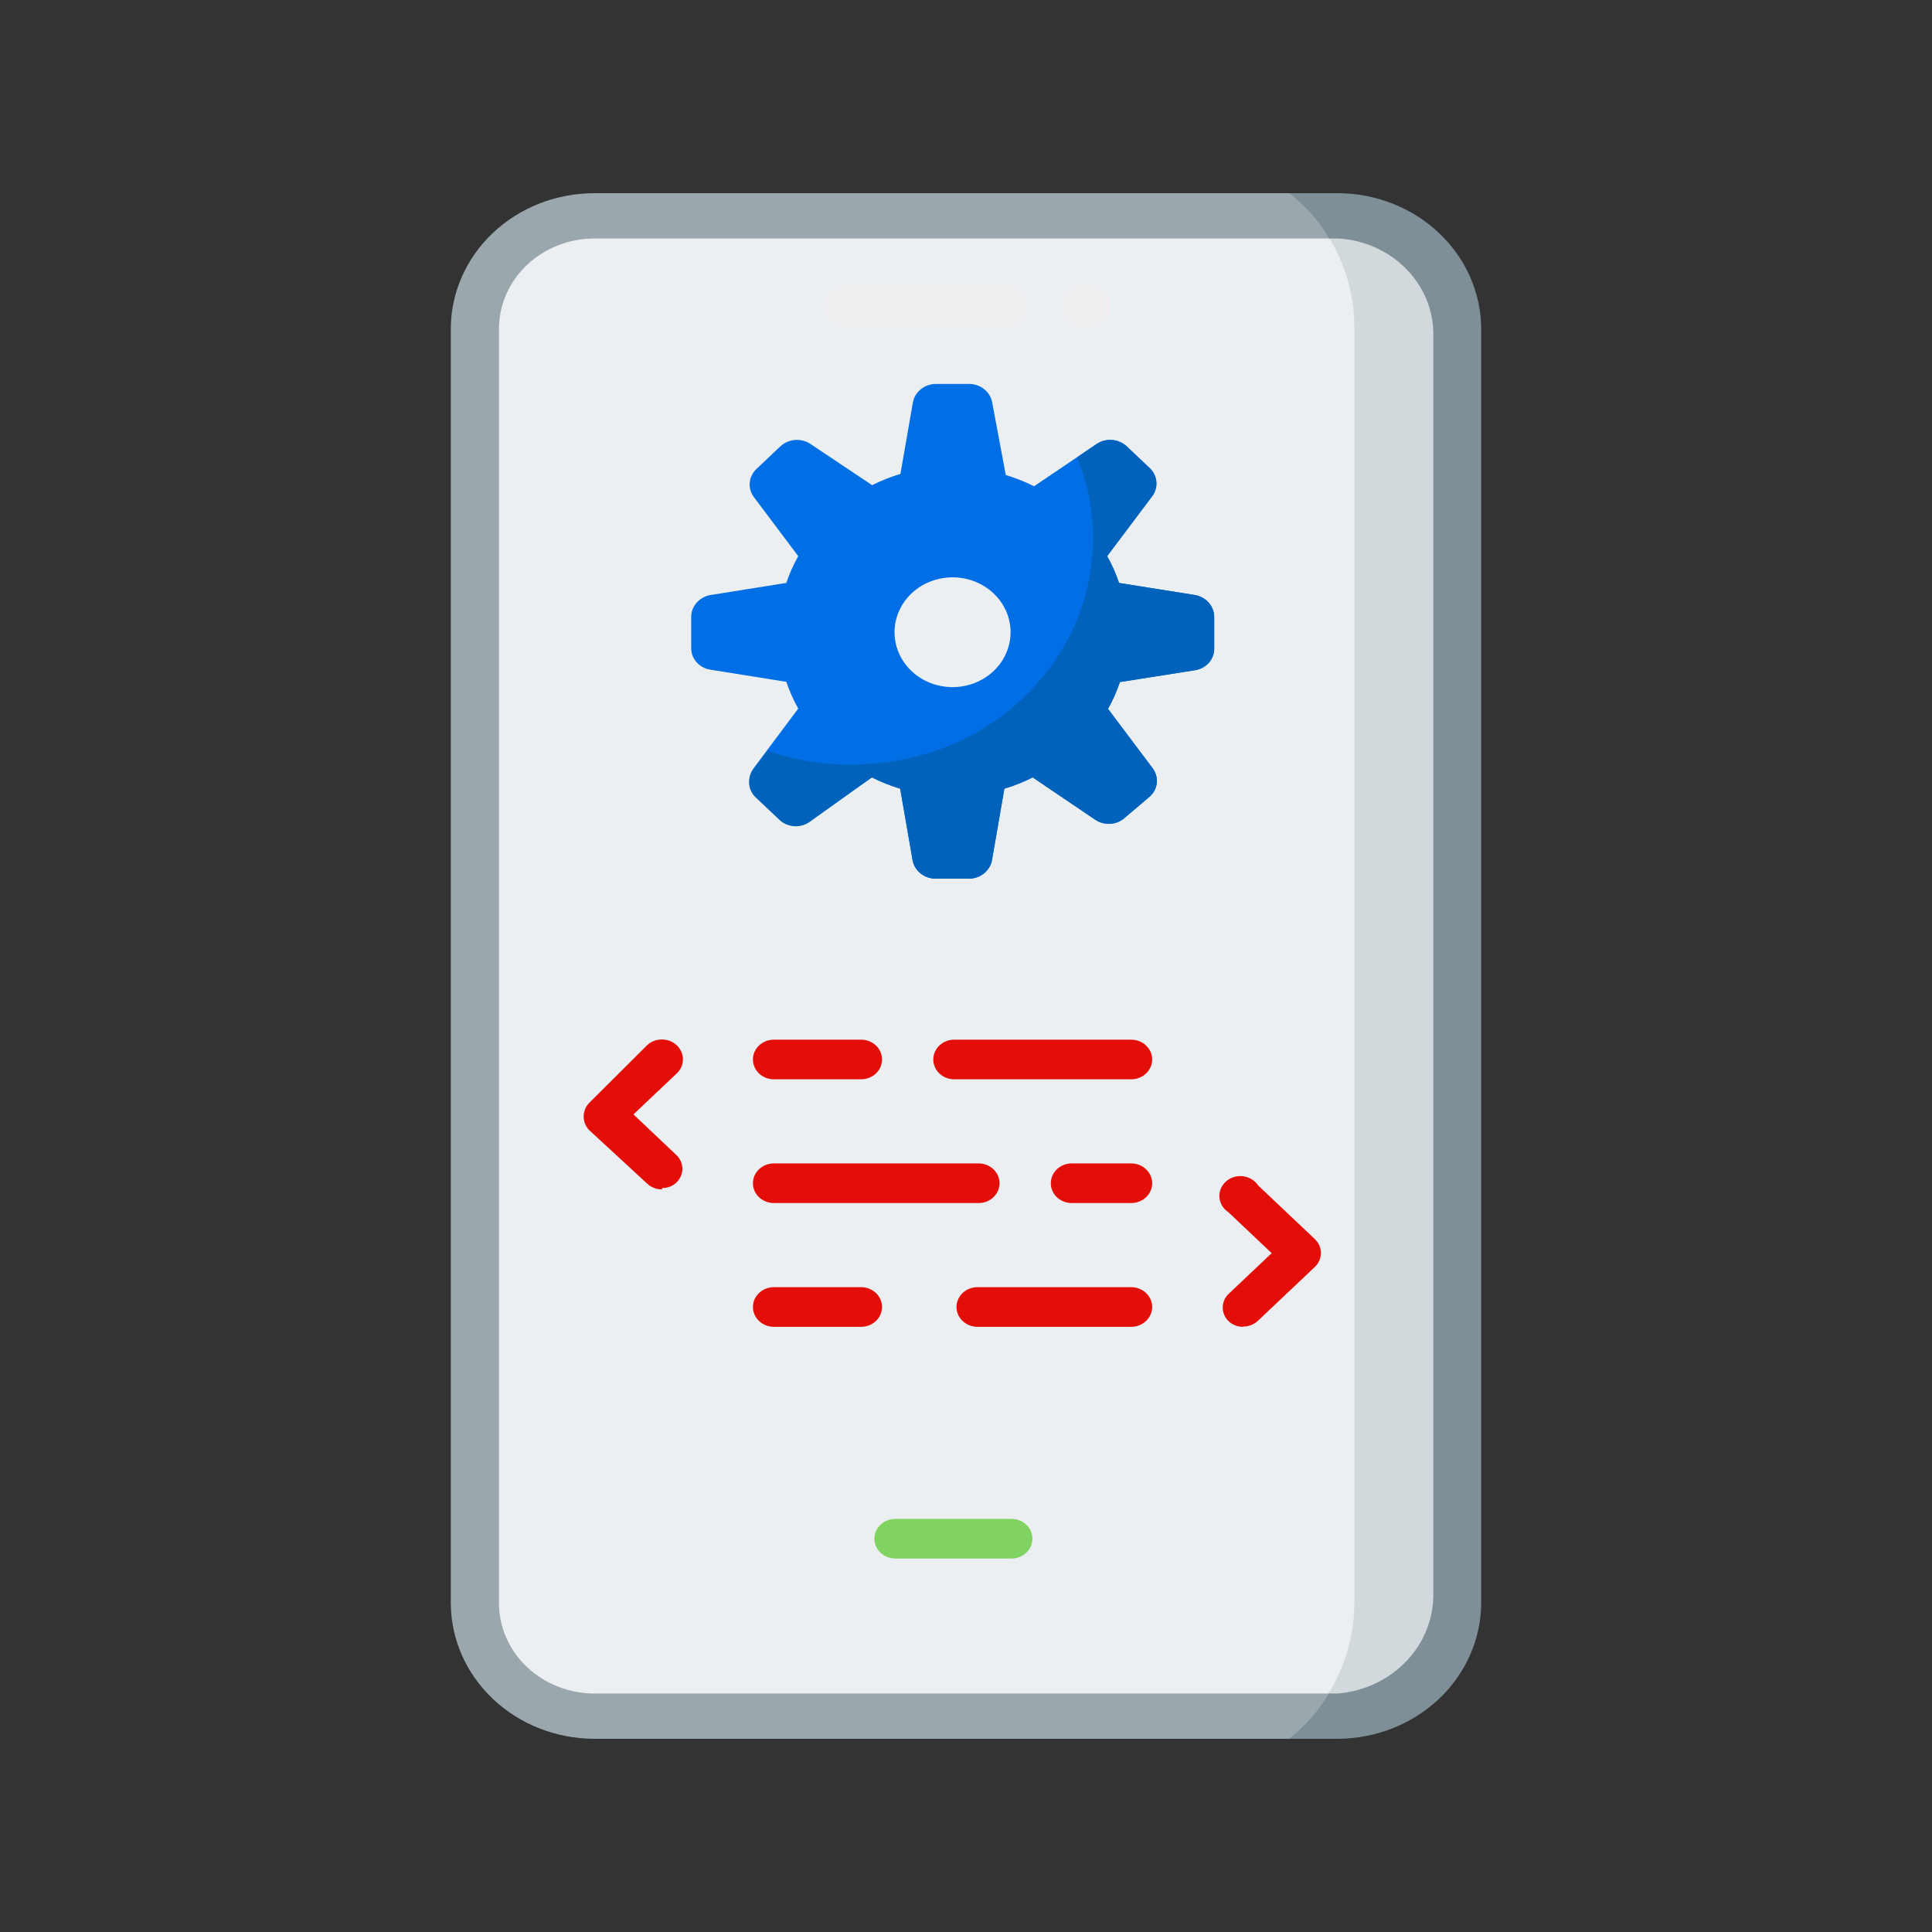 <svg width="60" height="60" viewBox="0 0 60 60" fill="none" xmlns="http://www.w3.org/2000/svg">
<rect x="0" y="0" width="60" height="60" fill="#333333" stroke="none"/>
<path d="M14.616 10.218C14.611 9.752 14.704 9.29 14.89 8.858C15.076 8.427 15.351 8.035 15.699 7.705C16.047 7.375 16.461 7.114 16.917 6.937C17.372 6.76 17.86 6.67 18.353 6.674H41.445C42.432 6.674 43.378 7.045 44.075 7.704C44.773 8.364 45.165 9.259 45.165 10.193V49.774C45.156 50.702 44.76 51.588 44.063 52.241C43.366 52.894 42.426 53.26 41.445 53.26H18.353C17.866 53.263 17.382 53.175 16.931 53.002C16.479 52.829 16.068 52.573 15.721 52.249C15.374 51.925 15.098 51.54 14.908 51.115C14.719 50.691 14.619 50.235 14.616 49.774V10.218Z" fill="#ECEFF1"/>
<path d="M41.445 6.674H40.777C40.964 6.896 41.132 7.133 41.278 7.381C41.795 8.237 42.065 9.207 42.061 10.193V49.774C42.062 51.04 41.61 52.269 40.777 53.26H41.445C41.934 53.26 42.417 53.169 42.869 52.992C43.32 52.815 43.73 52.556 44.075 52.229C44.421 51.902 44.695 51.514 44.882 51.087C45.069 50.66 45.165 50.203 45.165 49.741V10.218C45.168 9.753 45.075 9.293 44.889 8.863C44.704 8.434 44.431 8.043 44.085 7.713C43.739 7.384 43.328 7.122 42.875 6.944C42.422 6.766 41.936 6.674 41.445 6.674Z" fill="#D2D9DC"/>
<path d="M41.55 53.809L40.038 54H18.458C17.275 53.998 16.141 53.552 15.305 52.759C14.469 51.967 14 50.893 14 49.774V10.218C14 9.099 14.47 8.026 15.306 7.235C16.142 6.444 17.276 6 18.458 6H40.038L41.55 6.183C42.115 6.167 42.677 6.26 43.201 6.457C43.726 6.654 44.203 6.951 44.601 7.329C45 7.707 45.313 8.159 45.52 8.655C45.727 9.152 45.825 9.684 45.807 10.218V49.774C45.825 50.308 45.727 50.84 45.52 51.336C45.313 51.833 45 52.284 44.601 52.662C44.203 53.041 43.726 53.337 43.201 53.534C42.677 53.731 42.115 53.825 41.55 53.809ZM18.458 7.406C17.672 7.408 16.918 7.705 16.362 8.232C15.807 8.759 15.495 9.473 15.495 10.218V49.774C15.494 50.144 15.57 50.511 15.719 50.853C15.867 51.195 16.086 51.506 16.362 51.768C16.639 52.03 16.966 52.237 17.328 52.379C17.689 52.521 18.076 52.594 18.467 52.594H41.331L41.603 52.777C43.239 52.777 44.769 51.047 44.769 49.499V10.401C44.737 9.597 44.399 8.832 43.817 8.247C43.235 7.661 42.449 7.294 41.603 7.215L41.331 7.406H18.458Z" fill="#9AA7AD"/>
<path d="M41.55 6H40.038C40.544 6.388 40.965 6.865 41.278 7.406H41.55C42.356 7.451 43.113 7.786 43.664 8.344C44.215 8.901 44.52 9.637 44.514 10.401V49.499C44.521 50.275 44.219 51.024 43.668 51.597C43.117 52.171 42.358 52.527 41.542 52.594H41.269C40.953 53.133 40.532 53.61 40.029 54H41.542C42.724 53.996 43.857 53.549 44.692 52.757C45.527 51.965 45.998 50.893 46 49.774V10.218C45.998 9.101 45.528 8.031 44.695 7.241C43.861 6.45 42.731 6.004 41.55 6Z" fill="#7F8F97"/>
<path d="M31.218 10.218H26.259C26.075 10.199 25.906 10.117 25.783 9.987C25.66 9.857 25.592 9.689 25.592 9.515C25.592 9.34 25.66 9.172 25.783 9.043C25.906 8.913 26.075 8.831 26.259 8.812H31.218C31.401 8.831 31.571 8.913 31.694 9.043C31.817 9.172 31.885 9.34 31.885 9.515C31.885 9.689 31.817 9.857 31.694 9.987C31.571 10.117 31.401 10.199 31.218 10.218Z" fill="#EFEDEF"/>
<path d="M33.742 10.218C34.155 10.218 34.489 9.901 34.489 9.511C34.489 9.12 34.155 8.803 33.742 8.803C33.329 8.803 32.994 9.12 32.994 9.511C32.994 9.901 33.329 10.218 33.742 10.218Z" fill="#EFEDEF"/>
<path d="M37.708 20.125V19.152C37.706 18.99 37.644 18.834 37.533 18.711C37.422 18.588 37.269 18.506 37.101 18.478L34.753 18.104C34.657 17.817 34.533 17.538 34.383 17.272L35.764 15.434C35.868 15.306 35.921 15.147 35.913 14.985C35.905 14.824 35.837 14.67 35.72 14.552L34.99 13.861C34.869 13.748 34.709 13.678 34.539 13.664C34.368 13.65 34.198 13.694 34.058 13.787L32.115 15.101C31.833 14.96 31.539 14.843 31.235 14.752L30.813 12.497C30.784 12.338 30.697 12.193 30.567 12.088C30.437 11.983 30.272 11.925 30.101 11.923H29.063C28.892 11.925 28.727 11.983 28.597 12.088C28.467 12.193 28.38 12.338 28.351 12.497L27.964 14.718C27.66 14.809 27.366 14.926 27.085 15.068L25.168 13.787C25.028 13.694 24.858 13.65 24.687 13.664C24.517 13.678 24.357 13.748 24.236 13.861L23.506 14.552C23.381 14.664 23.303 14.814 23.285 14.976C23.268 15.137 23.311 15.3 23.409 15.434L24.79 17.272C24.64 17.538 24.516 17.817 24.42 18.104L22.072 18.478C21.904 18.506 21.751 18.588 21.64 18.711C21.529 18.834 21.467 18.99 21.466 19.152V20.125C21.464 20.288 21.524 20.446 21.636 20.57C21.747 20.694 21.902 20.775 22.072 20.799L24.42 21.174C24.517 21.461 24.64 21.739 24.79 22.006L23.409 23.852C23.309 23.982 23.261 24.141 23.274 24.301C23.287 24.462 23.36 24.612 23.479 24.726L24.209 25.416C24.33 25.532 24.49 25.602 24.661 25.616C24.832 25.63 25.002 25.585 25.141 25.491L27.076 24.143C27.357 24.285 27.652 24.402 27.955 24.493L28.342 26.722C28.373 26.88 28.461 27.023 28.591 27.126C28.721 27.23 28.885 27.287 29.055 27.288H30.092C30.262 27.287 30.426 27.23 30.556 27.126C30.686 27.023 30.774 26.88 30.805 26.722L31.191 24.493C31.495 24.402 31.789 24.285 32.071 24.143L34.014 25.458C34.154 25.552 34.324 25.597 34.495 25.583C34.666 25.569 34.826 25.498 34.946 25.383L35.72 24.726C35.84 24.612 35.913 24.462 35.926 24.301C35.939 24.141 35.891 23.982 35.791 23.852L34.41 22.014C34.559 21.748 34.683 21.469 34.779 21.182L37.101 20.816C37.271 20.792 37.426 20.71 37.538 20.587C37.649 20.463 37.709 20.305 37.708 20.142V20.125ZM31.385 19.643C31.383 19.979 31.276 20.307 31.078 20.586C30.88 20.865 30.599 21.083 30.27 21.211C29.941 21.339 29.58 21.373 29.232 21.307C28.883 21.242 28.562 21.081 28.311 20.843C28.059 20.606 27.887 20.304 27.816 19.974C27.745 19.645 27.779 19.303 27.913 18.992C28.047 18.68 28.275 18.413 28.569 18.224C28.863 18.035 29.209 17.933 29.565 17.929C29.803 17.927 30.041 17.97 30.262 18.055C30.483 18.14 30.684 18.266 30.854 18.426C31.023 18.585 31.157 18.775 31.248 18.984C31.34 19.193 31.386 19.417 31.385 19.643Z" fill="#006EE5"/>
<path d="M37.101 18.478L34.753 18.104C34.658 17.817 34.534 17.538 34.384 17.272L35.765 15.434C35.869 15.306 35.922 15.147 35.914 14.985C35.906 14.824 35.837 14.67 35.721 14.552L34.991 13.861C34.869 13.748 34.709 13.678 34.539 13.664C34.369 13.65 34.199 13.694 34.059 13.787L33.452 14.202C33.871 15.236 34.026 16.348 33.904 17.448C33.782 18.549 33.387 19.607 32.751 20.535C32.115 21.464 31.256 22.237 30.244 22.792C29.231 23.347 28.095 23.667 26.927 23.728C25.876 23.801 24.82 23.659 23.832 23.312L23.401 23.894C23.301 24.024 23.253 24.183 23.265 24.343C23.278 24.503 23.351 24.654 23.471 24.767L24.201 25.458C24.322 25.573 24.482 25.644 24.652 25.658C24.823 25.671 24.994 25.627 25.133 25.533L27.077 24.143C27.358 24.285 27.652 24.402 27.956 24.493L28.343 26.722C28.373 26.88 28.461 27.023 28.591 27.126C28.721 27.23 28.885 27.287 29.055 27.288H30.093C30.262 27.287 30.427 27.23 30.556 27.126C30.686 27.023 30.774 26.88 30.805 26.722L31.192 24.493C31.496 24.402 31.79 24.285 32.071 24.143L34.015 25.458C34.154 25.552 34.325 25.597 34.495 25.583C34.666 25.569 34.826 25.498 34.947 25.383L35.721 24.726C35.841 24.612 35.913 24.462 35.926 24.301C35.939 24.141 35.891 23.982 35.791 23.852L34.41 22.014C34.56 21.748 34.684 21.469 34.78 21.182L37.101 20.816C37.271 20.792 37.427 20.71 37.538 20.587C37.65 20.463 37.71 20.305 37.708 20.142V19.152C37.706 18.99 37.645 18.834 37.534 18.711C37.423 18.588 37.27 18.506 37.101 18.478Z" fill="#0062BA"/>
<path d="M31.385 48.401H27.806C27.633 48.401 27.468 48.337 27.346 48.221C27.224 48.106 27.155 47.949 27.155 47.786C27.155 47.623 27.224 47.466 27.346 47.35C27.468 47.235 27.633 47.17 27.806 47.17H31.411C31.584 47.17 31.75 47.235 31.872 47.35C31.994 47.466 32.062 47.623 32.062 47.786C32.062 47.949 31.994 48.106 31.872 48.221C31.75 48.337 31.584 48.401 31.411 48.401H31.385Z" fill="#80D261"/>
<path d="M20.56 36.938C20.473 36.938 20.387 36.922 20.307 36.891C20.227 36.859 20.155 36.813 20.094 36.755L18.291 35.091C18.185 34.976 18.126 34.828 18.126 34.675C18.126 34.522 18.185 34.374 18.291 34.259L20.094 32.462C20.154 32.405 20.227 32.359 20.306 32.328C20.385 32.297 20.47 32.282 20.556 32.282C20.641 32.282 20.726 32.297 20.805 32.328C20.885 32.359 20.957 32.405 21.017 32.462C21.078 32.52 21.126 32.588 21.159 32.663C21.192 32.738 21.209 32.818 21.209 32.899C21.209 32.98 21.192 33.061 21.159 33.136C21.126 33.21 21.078 33.279 21.017 33.336L19.672 34.609L21.017 35.882C21.129 35.994 21.192 36.143 21.192 36.297C21.192 36.452 21.129 36.601 21.017 36.713C20.959 36.772 20.888 36.819 20.809 36.85C20.73 36.882 20.645 36.898 20.56 36.896V36.938Z" fill="#E30E08"/>
<path d="M38.605 41.206C38.519 41.207 38.434 41.191 38.356 41.16C38.277 41.128 38.206 41.081 38.147 41.023C38.035 40.91 37.973 40.761 37.973 40.607C37.973 40.452 38.035 40.303 38.147 40.191L39.493 38.918L38.147 37.645C38.068 37.593 38.002 37.525 37.954 37.446C37.906 37.366 37.878 37.278 37.87 37.187C37.863 37.096 37.877 37.004 37.912 36.919C37.946 36.834 38.001 36.757 38.07 36.694C38.14 36.631 38.224 36.584 38.316 36.555C38.407 36.526 38.505 36.518 38.6 36.529C38.696 36.54 38.788 36.572 38.869 36.621C38.951 36.67 39.02 36.736 39.071 36.813L40.829 38.477C40.89 38.534 40.939 38.602 40.972 38.677C41.005 38.752 41.022 38.833 41.022 38.914C41.022 38.995 41.005 39.075 40.972 39.15C40.939 39.225 40.89 39.293 40.829 39.35L39.071 41.014C39.01 41.072 38.937 41.119 38.857 41.15C38.777 41.182 38.691 41.198 38.605 41.197V41.206Z" fill="#E30E08"/>
<path d="M35.131 33.519H29.635C29.462 33.519 29.297 33.454 29.175 33.339C29.053 33.223 28.984 33.067 28.984 32.903C28.984 32.74 29.053 32.583 29.175 32.468C29.297 32.352 29.462 32.288 29.635 32.288H35.131C35.304 32.288 35.469 32.352 35.591 32.468C35.713 32.583 35.782 32.74 35.782 32.903C35.782 33.067 35.713 33.223 35.591 33.339C35.469 33.454 35.304 33.519 35.131 33.519Z" fill="#E30E08"/>
<path d="M26.742 33.519H24.033C23.861 33.519 23.695 33.454 23.573 33.339C23.451 33.223 23.383 33.067 23.383 32.903C23.383 32.74 23.451 32.583 23.573 32.468C23.695 32.352 23.861 32.288 24.033 32.288H26.742C26.914 32.288 27.08 32.352 27.202 32.468C27.324 32.583 27.392 32.74 27.392 32.903C27.392 33.067 27.324 33.223 27.202 33.339C27.08 33.454 26.914 33.519 26.742 33.519Z" fill="#E30E08"/>
<path d="M30.391 37.362H24.033C23.861 37.362 23.695 37.297 23.573 37.182C23.451 37.066 23.383 36.91 23.383 36.747C23.383 36.583 23.451 36.427 23.573 36.311C23.695 36.196 23.861 36.131 24.033 36.131H30.391C30.564 36.131 30.729 36.196 30.851 36.311C30.973 36.427 31.042 36.583 31.042 36.747C31.042 36.91 30.973 37.066 30.851 37.182C30.729 37.297 30.564 37.362 30.391 37.362Z" fill="#E30E08"/>
<path d="M35.131 37.362H33.285C33.112 37.362 32.946 37.297 32.824 37.182C32.702 37.066 32.634 36.91 32.634 36.747C32.634 36.583 32.702 36.427 32.824 36.311C32.946 36.196 33.112 36.131 33.285 36.131H35.131C35.304 36.131 35.469 36.196 35.591 36.311C35.713 36.427 35.782 36.583 35.782 36.747C35.782 36.91 35.713 37.066 35.591 37.182C35.469 37.297 35.304 37.362 35.131 37.362Z" fill="#E30E08"/>
<path d="M26.742 41.206H24.033C23.948 41.206 23.863 41.19 23.784 41.159C23.705 41.128 23.634 41.082 23.573 41.025C23.513 40.968 23.465 40.9 23.432 40.825C23.399 40.751 23.383 40.671 23.383 40.59C23.383 40.509 23.399 40.429 23.432 40.354C23.465 40.28 23.513 40.212 23.573 40.155C23.634 40.097 23.705 40.052 23.784 40.021C23.863 39.99 23.948 39.974 24.033 39.974H26.742C26.914 39.974 27.08 40.039 27.202 40.155C27.324 40.27 27.392 40.427 27.392 40.59C27.392 40.753 27.324 40.91 27.202 41.025C27.08 41.141 26.914 41.206 26.742 41.206Z" fill="#E30E08"/>
<path d="M35.131 41.206H30.356C30.183 41.206 30.018 41.141 29.896 41.025C29.774 40.91 29.705 40.753 29.705 40.59C29.705 40.427 29.774 40.27 29.896 40.155C30.018 40.039 30.183 39.974 30.356 39.974H35.131C35.216 39.974 35.301 39.99 35.38 40.021C35.459 40.052 35.531 40.097 35.591 40.155C35.651 40.212 35.699 40.28 35.732 40.354C35.765 40.429 35.782 40.509 35.782 40.59C35.782 40.671 35.765 40.751 35.732 40.825C35.699 40.9 35.651 40.968 35.591 41.025C35.531 41.082 35.459 41.128 35.38 41.159C35.301 41.19 35.216 41.206 35.131 41.206Z" fill="#E30E08"/>
</svg>
